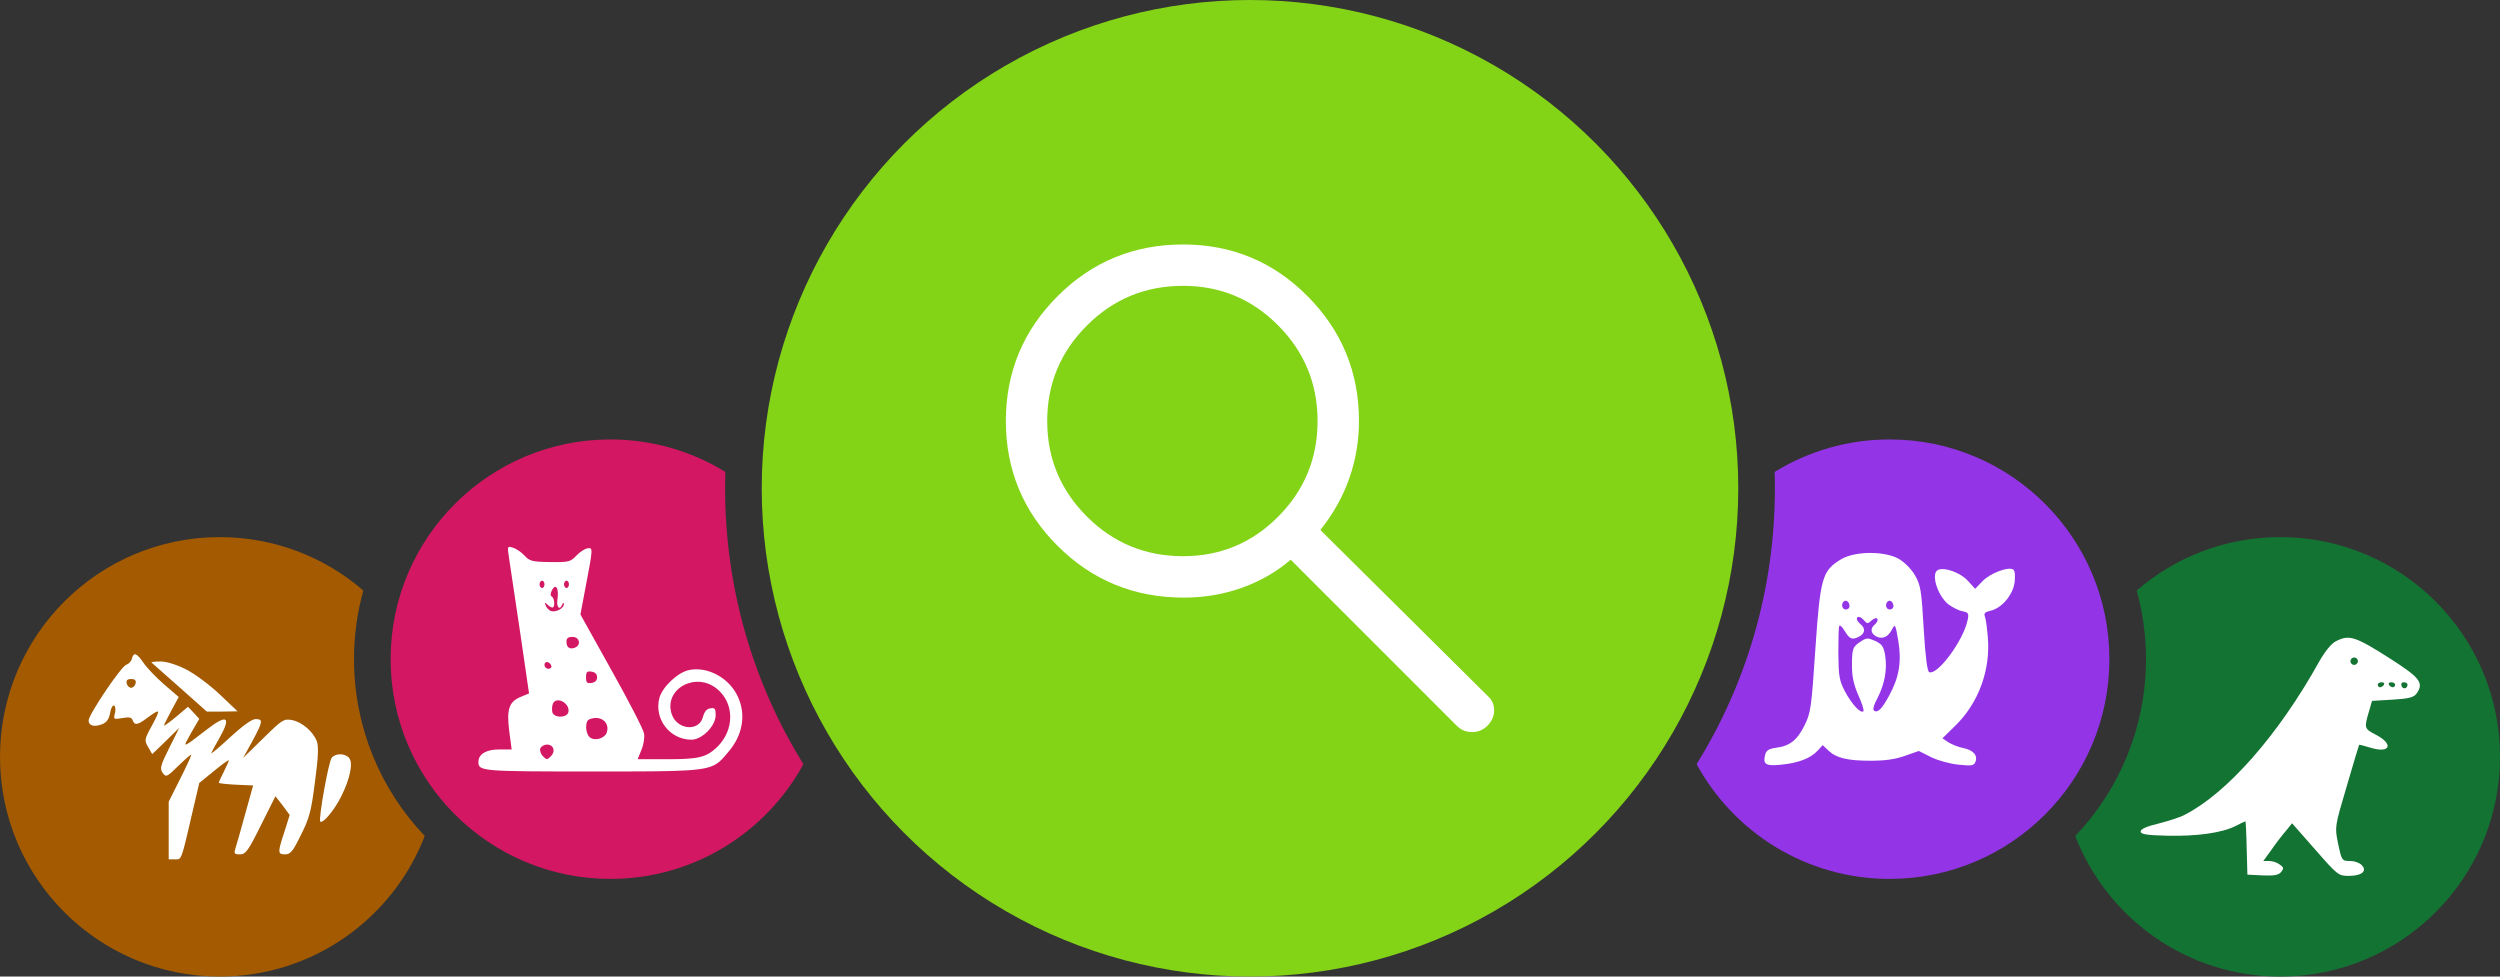 <svg xmlns="http://www.w3.org/2000/svg" viewBox="0 0 512 200"><rect x="0" y="0" width="512" height="200" fill="#333333" stroke="none"/><g transform="translate(425.01,110)"><path fill="#137333" d="M0 61.21c8.98-9.42 14.49-22.17 14.49-36.21c0-4.87-0.66-9.59-1.91-14.06c7.89-6.82 18.17-10.94 29.41-10.94c24.85 0 45 20.15 45 45c0 24.85-20.15 45-45 45c-19.14 0-35.48-11.94-41.99-28.79Z" fill-rule="evenodd"/><path fill="#fff" d="M49.95 25.51c1.17-2.08 2.5-3.71 3.41-4.17c2.75-1.42 3.92-1.06 11.24 3.61c6.04 3.87 6.86 4.93 5.28 7.12c-0.61 .76-1.52 1.02-4.93 1.22l-4.17 .25l-0.66 2.29c-0.96 3.26-0.91 3.41 1.32 4.58c3.82 1.93 3.16 3.96-0.91 2.74c-1.27-0.4-2.34-0.66-2.39-0.61c-0.05 .1-1.22 3.92-2.54 8.49c-2.44 8.19-2.44 8.34-1.83 11.44c.81 3.86 .81 3.86 2.59 3.86c.81 0 1.83 .36 2.29 .82c1.22 1.22 .05 2.23-2.59 2.23c-2.14 0-2.29-0.1-6.92-5.39l-4.73-5.38l-1.32 1.62c-0.76 .87-2.08 2.6-2.95 3.87l-1.62 2.23h1.17c.71 0 1.67 .31 2.18 .72c.87 .6 .87 .81 .31 1.52c-0.56 .66-1.43 .81-3.82 .71l-3.1-0.15l-0.15-5.49c-0.05-3-0.2-5.44-0.25-5.44c-0.1 0-1.02 .46-2.04 .97c-2.79 1.42-7.98 2.13-14.08 1.98c-4.22-0.1-5.34-0.31-5.34-0.87c0-0.5 1.28-1.06 3.66-1.62c1.99-0.51 4.43-1.27 5.34-1.78c8.69-4.42 19.22-16.37 27.55-31.37Zm7.94-0.1c0 .41-0.36 .76-0.77 .76c-0.4 0-0.76-0.35-0.76-0.76c0-0.41 .36-0.76 .76-0.76c.41 0 .77 .35 .77 .76Zm8.94 5.08c.31 .77 1.22 .56 1.22-0.3c0-0.25-0.35-0.46-0.76-0.46c-0.46 0-0.61 .31-0.46 .76Zm-1.32-0.25c0 .25-0.2 .51-0.46 .51c-0.3 0-0.66-0.26-0.81-0.51c-0.15-0.3 .05-0.51 .46-0.51c.45 0 .81 .21 .81 .51Zm-3.1 .51c.3 0 .66-0.26 .81-0.51c.16-0.3-0.05-0.51-0.45-0.51c-0.46 0-0.82 .21-0.82 .51c0 .25 .21 .51 .46 .51Z" fill-rule="evenodd"/></g><g transform="translate(0,110)"><path fill="#a35a00" d="M74.41 10.94c-7.89-6.82-18.17-10.94-29.41-10.94c-24.85 0-45 20.15-45 45c0 24.85 20.15 45 45 45c19.14 0 35.48-11.94 41.99-28.79c-8.98-9.42-14.49-22.17-14.49-36.21c0-4.87 .66-9.59 1.91-14.06Z" fill-rule="evenodd"/><path fill="#fff" d="M29.37 25.72c.67 1.03 2.57 2.98 4.21 4.42l3.03 2.61l-1.44 2.62c-0.77 1.49-1.49 2.87-1.59 3.18c-0.1 .26 .92-0.46 2.36-1.64l2.56-2.16l1.18 1.23l1.13 1.24l-1.69 2.92c-0.09 .16-0.17 .31-0.25 .45c-0.62 1.12-0.98 1.75-0.86 1.87c.17 .15 1.17-0.62 3.51-2.42c.28-0.21 .57-0.43 .88-0.67c4.06-3.13 4.98-2.62 2.67 1.54c-0.97 1.69-1.8 3.23-1.8 3.38c0 .11 1.8-1.38 3.95-3.38c2.52-2.31 4.37-3.64 5.13-3.64c1.59 0 1.49 .51-0.66 4.51l-1.9 3.44l4.15-4.05c3.85-3.8 4.21-4.01 5.85-3.7c2 .36 4.36 2.36 5.08 4.31c.41 1.03 .31 3.34-0.36 8.31c-0.77 6.05-1.13 7.44-2.87 10.88c-1.64 3.38-2.15 4-3.23 4c-1.54 0-1.59-0.31-0.16-4.62l1.08-3.44l-1.44-1.95l-1.48-1.89l-2.98 5.95c-2.61 5.28-3.13 5.95-4.31 5.95c-1.13 0-1.23-0.16-0.92-1.18c.2-0.62 1.13-3.8 2-7.03l1.64-5.9l-3.49-0.15c-1.95-0.11-3.54-0.26-3.54-0.41c0-0.16 .47-1.13 1.03-2.26c.56-1.13 1.03-2.16 1.03-2.31c0-0.2-1.34 .77-3.03 2.16l-3.03 2.46l-1.38 5.9c-1.86 8.01-2.16 9.45-2.87 9.7c-0.16 .05-0.34 .05-0.55 .05c-0.06-0.01-0.11-0.01-0.17-0.01h-1.29v-11.8l2.31-4.61c1.28-2.52 2.31-4.77 2.31-4.98c0-0.2-1.13 .77-2.56 2.16c-2.47 2.41-2.57 2.46-3.29 1.54c-0.61-0.88-0.51-1.44 1.34-5.13l2.05-4.11l-2.77 2.72l-2.77 2.67l-0.82-1.44c-0.82-1.38-0.82-1.54 .87-4.61c1.74-3.29 1.64-3.34-1.13-1.34c-1.9 1.44-2.51 1.54-2.92 .46c-0.21-0.61-0.72-0.72-2.11-0.46c-1.79 .31-1.84 .26-1.53-0.97c.2-0.72 .1-1.44-0.16-1.59c-0.26-0.16-0.67 .51-0.82 1.54c-0.26 1.28-0.72 1.94-1.69 2.3c-1.59 .62-2.72 .26-2.72-0.77c0-1.23 6.72-11.18 7.74-11.44c.47-0.15 .98-0.66 1.13-1.23c.36-1.43 .98-1.18 2.36 .82Zm8.67 1.34c1.75 .87 4.82 3.13 6.88 5.08l3.74 3.54l-3.13 .05h-3.18l-5.54-4.93c-3.08-2.72-5.69-5.02-5.8-5.13c-0.1-0.1 .72-0.2 1.85-0.2c1.23 0 3.23 .61 5.18 1.59Zm-11.18 3.79c-0.41 0-0.82-0.41-0.92-0.92c-0.11-0.61 .15-0.87 .92-0.87c.77 0 1.03 .26 .92 .87c-0.1 .51-0.51 .92-0.92 .92Zm44.63 14.37c.87 1.02 .2 4.26-1.59 7.85c-1.39 2.82-3.8 5.69-4.31 5.18c-0.41-0.41 1.69-12.31 2.36-13.08c.77-0.93 2.72-0.93 3.54 .05Z" fill-rule="evenodd"/></g><g transform="translate(80,90)"><path fill="#d31763" d="M68.55 6.65c-6.85-4.22-14.92-6.65-23.55-6.65c-24.85 0-45 20.15-45 45c0 24.85 20.15 45 45 45c17.06 0 31.9-9.49 39.53-23.49c-10.16-16.42-16.03-35.78-16.03-56.51c0-1.12 .02-2.24 .05-3.35Z" fill-rule="evenodd"/><path fill="#fff" d="M27.4 23.76c1.05 1.15 1.55 1.3 5.26 1.35c3.86 .05 4.16-0.05 5.36-1.3c.7-0.75 1.7-1.4 2.25-1.5c1.2-0.2 1.2-0.15-0.3 7.71l-1.1 5.82l6.36 11.42c3.51 6.26 6.52 12.07 6.67 12.97c.15 .86-0.1 2.36-0.56 3.41l-0.75 1.85h5.96c6.47 0 8.02-0.35 10.22-2.4c3.71-3.51 3.71-9.12 0-12.07c-4.4-3.51-10.87 .15-9.21 5.21c1.05 3.25 5.61 3.7 6.41 .6c.3-1.11 .75-1.66 1.5-1.76c.95-0.15 1.1 .05 1.1 1.41c0 2.2-2.8 5.01-4.96 5.01c-4.45 0-7.71-4.26-6.56-8.57c.65-2.31 3.86-5.31 6.16-5.71c3.81-0.75 8.22 1.7 9.92 5.51c1.71 3.71 .96 7.91-2 11.32c-0.72 .86-1.27 1.54-1.94 2.07c-2.38 1.89-6.27 1.89-25.05 1.89h-0.92c-22.64 0-23.24-0.05-23.24-1.95c0-1.61 1.6-2.56 4.21-2.56h2.6l-0.5-3.76c-0.55-4.51-0.05-6.01 2.36-7.01l1.7-0.7l-1.85-12.68c-1.06-6.96-2.06-13.78-2.26-15.13c-0.35-2.35-0.35-2.4 .8-2.05c.65 .2 1.71 .9 2.36 1.6Zm3.6 6.66c-0.25 0-0.5-0.35-0.5-0.75c0-0.4 .25-0.75 .5-0.75c.3 0 .51 .35 .51 .75c0 .4-0.21 .75-0.51 .75Zm4.51-0.75c0 .4 .25 .75 .5 .75c.3 0 .51-0.35 .51-0.75c0-0.4-0.21-0.75-0.51-0.75c-0.25 0-0.5 .35-0.5 .75Zm-2.5 2.51c-0.35-0.2-0.3-0.65 .05-1.35c.8-1.46 1.45-0.26 1.1 1.95c-0.25 1.6 .5 2.35 1 1c.11-0.24 .18-0.35 .23-0.34c.05 .01 .07 .13 .07 .34c.05 .8-1.7 1.7-2.65 1.35c-0.4-0.15-0.85-0.65-1.05-1.1c-0.25-0.7-0.2-0.75 .3-0.25c.35 .35 .85 .65 1.05 .65c.6 0 .5-1.9-0.1-2.25Zm3 9.22c0 1.2 .66 1.65 1.71 1.25c1.35-0.5 1-2.21-0.45-2.21c-0.91 0-1.26 .25-1.26 .96Zm-3.7 5.56c-0.45 0-0.8-0.35-0.8-0.8c0-0.86 1.1-0.71 1.4 .2c.1 .35-0.15 .6-0.6 .6Zm7.71 1.75c0 1.1 .2 1.3 1.15 1.15c.71-0.1 1.11-0.5 1.11-1.15c0-0.65-0.4-1.05-1.11-1.15c-0.95-0.15-1.15 .05-1.15 1.15Zm-6.91 7.11c-0.1-0.5-0.05-1.25 .1-1.65c.65-1.7 3.56-0.2 3.2 1.65c-0.25 1.26-3.05 1.26-3.3 0Zm7.56 1.51c-0.9 .35-0.8 2.9 .1 3.65c1.01 .86 3.11 .26 3.51-1c.65-2.1-1.35-3.6-3.61-2.65Zm-9.47 7.56c-0.45-0.45-0.7-1.2-0.55-1.6c.2-0.45 .8-0.8 1.36-0.8c1.35 0 1.85 1.35 .8 2.4c-0.75 .75-0.85 .75-1.61 0Z" fill-rule="evenodd"/></g><g transform="translate(347.47,90)"><path fill="#9334e6" d="M0 66.51c10.17-16.42 16.03-35.78 16.03-56.51c0-1.12-0.01-2.24-0.05-3.35c6.85-4.22 14.92-6.65 23.55-6.65c24.86 0 45 20.15 45 45c0 24.85-20.14 45-45 45c-17.06 0-31.9-9.49-39.53-23.49Z" fill-rule="evenodd"/><path fill="#fff" d="M41.4 24.45c1.15 .69 2.55 2.04 3.3 3.34c1.15 2 1.35 2.95 1.8 10.94c.35 5.89 .75 8.84 1.15 8.94c1.74 .6 6.94-6.44 7.84-10.64c.3-1.4 .2-1.6-1.05-1.85c-0.8-0.15-2.05-0.8-2.85-1.39c-2.35-1.85-3.69-6.5-2.1-7.1c1.4-0.55 4.55 .6 6.05 2.25l1.5 1.65l1.54-1.6c1.55-1.6 5.25-3 6.25-2.35c.35 .2 .45 1.2 .3 2.55c-0.3 2.6-2.65 5.39-4.95 5.89c-1.1 .25-1.4 .55-1.15 1.15c.2 .5 .45 2.35 .6 4.2c.6 6.79-1.89 13.53-6.64 18.18l-2.65 2.6l1.2 .8c.7 .44 2.05 .99 3.05 1.19c2.05 .4 3.05 1.5 2.5 2.85c-0.3 .75-0.75 .85-3.45 .55c-1.7-0.15-4.25-0.85-5.64-1.55l-2.5-1.25l-2.85 1c-1.95 .7-4.09 1-6.94 1c-4.85 0-7.09-0.55-8.74-2.1l-1.15-1.1l-1.05 1.15c-1.45 1.55-3.9 2.5-7.39 2.85c-3.2 .35-3.85-0.05-3.35-2c.2-0.9 .75-1.25 2.2-1.45c2.85-0.35 4.39-1.59 5.89-4.64c1.25-2.5 1.4-3.6 2.2-15.63c1-14.64 1.4-15.99 5.25-18.33c2.79-1.7 8.89-1.75 11.83-0.1Zm-10.84 10.38c-0.74 0-1.04-1.04-0.45-1.64c.5-0.45 1.2 .1 1.2 .95c0 .39-0.35 .69-0.75 .69Zm8.55-1.64c-0.6 .6-0.3 1.64 .44 1.64c.4 0 .75-0.3 .75-0.69c0-0.85-0.7-1.4-1.19-0.95Zm-5.55 4.64c-0.4-0.35-0.75-0.8-0.75-1.05c0-0.7 .8-0.55 1.5 .3c.6 .7 .75 .7 1.5 0c.5-0.45 1.05-0.6 1.2-0.35c.15 .25-0.05 .75-0.45 1.1c-1.05 .85-0.95 1.85 .2 2.5c1.3 .65 2.44 .15 3.24-1.4c.65-1.25 .7-1.15 1.3 2.3c.7 4.24 .2 7.44-1.85 11.19c-1.49 2.74-2.34 3.64-3.09 3.14c-0.35-0.2-0.1-1.15 .7-2.64c1.45-2.85 2-5.8 1.55-8.7c-0.3-1.79-0.65-2.29-2-2.94c-1.5-0.65-1.75-0.7-2.85 0c-1.8 1.15-1.95 1.5-1.95 4.99c0 2.35 .35 3.9 1.3 6.1c.75 1.64 1.2 3.09 1.05 3.29c-0.55 .55-2.4-1.45-3.8-4.09c-1.14-2.2-1.29-3.1-1.34-7.75c0-2.89 .05-5.44 .2-5.64c.1-0.25 .64 .25 1.14 1.1c1 1.65 1.5 1.85 3 1.05c1.15-0.65 1.25-1.65 .2-2.5Z" fill-rule="evenodd"/></g><g transform="translate(156,0)"><ellipse rx="200" ry="200" fill="#83d317" transform="translate(100,100) scale(.5,.5)"/><path d="M142.37 148.66l-34.04-34.04c-2.82 2.45-6.12 4.35-9.88 5.72c-3.77 1.36-7.77 2.05-12.01 2.05c-10.17 0-18.78-3.54-25.85-10.6c-7.06-7.06-10.59-15.58-10.59-25.56c0-9.98 3.53-18.5 10.59-25.57c7.07-7.06 15.63-10.59 25.71-10.59c9.98 0 18.48 3.53 25.49 10.59c7.02 7.07 10.53 15.59 10.53 25.57c0 4.05-0.66 7.95-1.98 11.72c-1.32 3.77-3.3 7.3-5.93 10.59l34.32 34.04c.85 .76 1.27 1.72 1.27 2.9c0 1.18-0.47 2.24-1.41 3.18c-0.85 .84-1.89 1.27-3.11 1.27c-1.22 0-2.26-0.43-3.11-1.27Zm-56.07-34.75c7.63 0 14.12-2.71 19.49-8.12c5.37-5.41 8.05-11.93 8.05-19.56c0-7.63-2.68-14.15-8.05-19.56c-5.37-5.42-11.86-8.13-19.49-8.13c-7.72 0-14.29 2.71-19.7 8.13c-5.42 5.41-8.13 11.93-8.13 19.56c0 7.63 2.71 14.15 8.13 19.56c5.41 5.41 11.98 8.12 19.7 8.12Z" fill="#fff"/></g></svg>